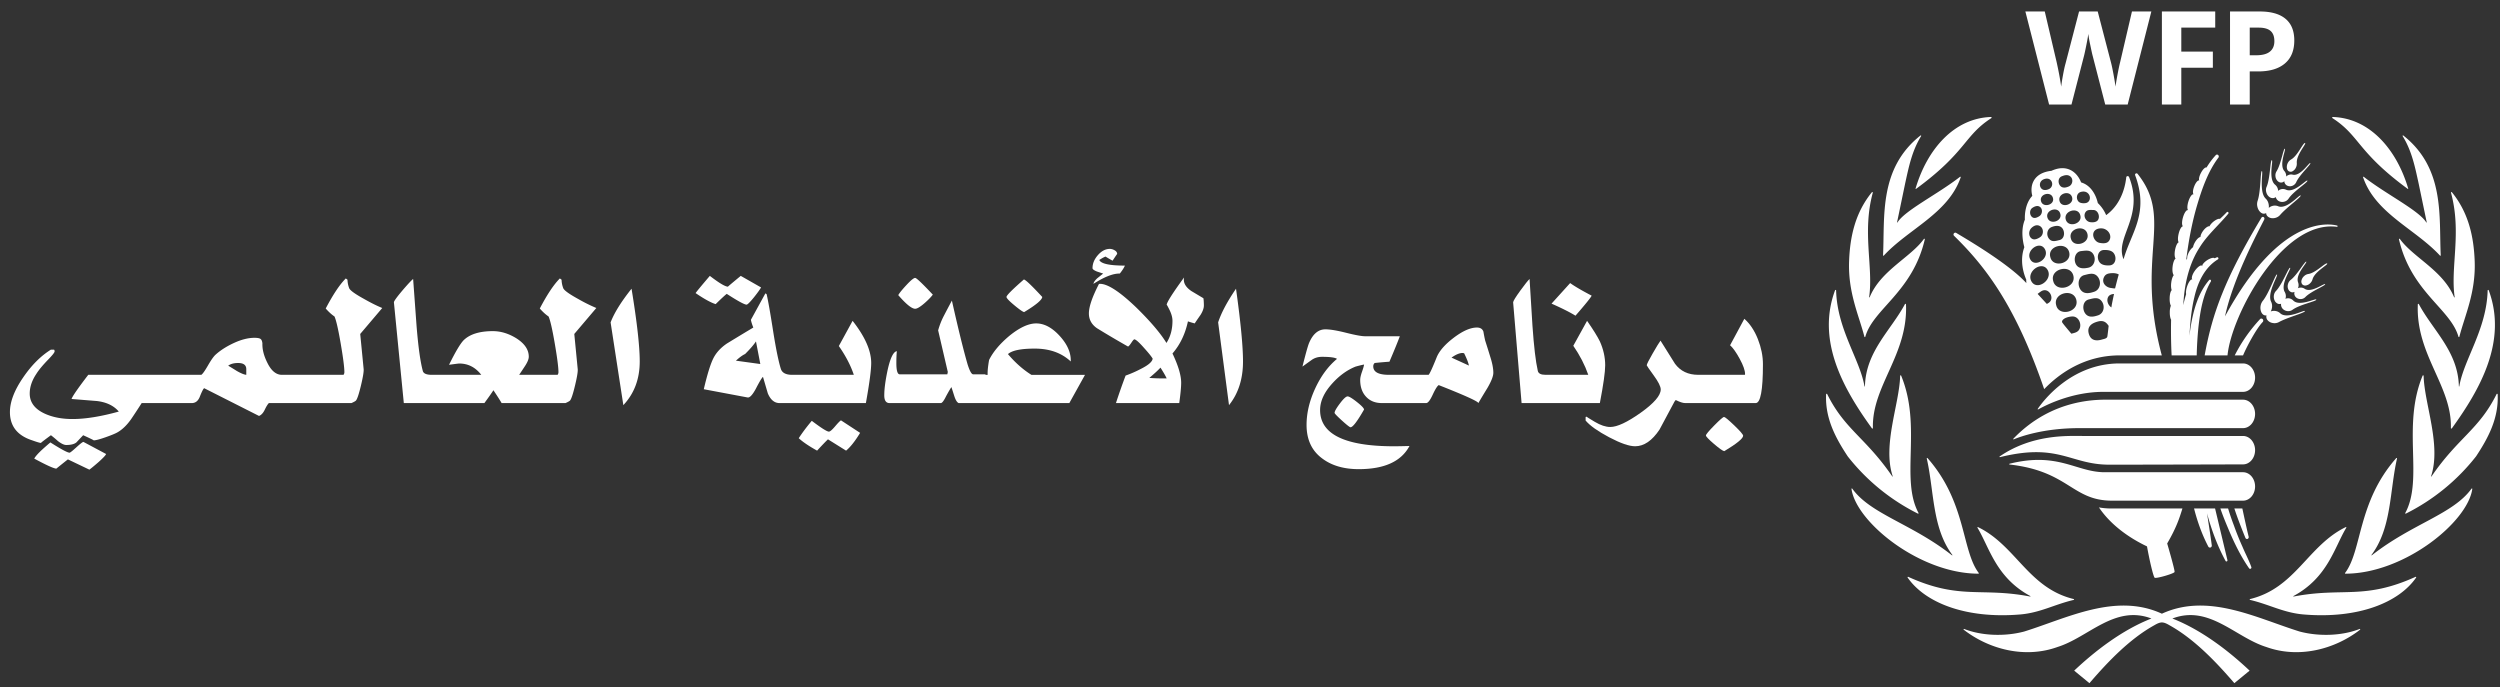 <svg width="211" height="58" xmlns="http://www.w3.org/2000/svg"><rect width="100%" height="100%" fill="#333333" stroke="none"/><g fill="#FFF" fill-rule="evenodd"><path d="M189.878 4.664h.548c.512 0 .896-.101 1.149-.304.254-.202.382-.497.382-.883 0-.39-.106-.678-.319-.865-.214-.186-.547-.28-1.002-.28h-.758v2.332zm3.76-1.246c0 .845-.264 1.491-.792 1.938-.528.449-1.279.672-2.253.672h-.715v2.793h-1.664V.969h2.508c.952 0 1.676.204 2.172.615.497.41.744 1.021.744 1.834zm-9.536 5.403h-1.638V.969h4.501v1.363h-2.863v2.026h2.664v1.359h-2.664v3.104zm-4.525 0h-1.896l-1.064-4.125c-.04-.147-.106-.45-.201-.91a10.34 10.34 0 0 1-.164-.927c-.021.194-.075.505-.161.932-.086.428-.152.734-.198.916l-1.059 4.114h-1.89L170.941.969h1.637l1.005 4.285c.175.792.302 1.478.381 2.058.022-.204.07-.52.148-.948.077-.429.149-.761.217-.996l1.144-4.399h1.574l1.145 4.399c.049.196.112.498.187.902.075.405.133.752.172 1.042.035-.28.093-.628.172-1.045.079-.417.15-.754.215-1.013l.999-4.285h1.637l-1.997 7.852zm-4.073 27.313c-3.051 0-5.01.724-5.544.949-.032.014-.056-.031-.033-.056 3.354-3.485 7.278-3.293 8.223-3.293h11.162c.561 0 1.017.537 1.017 1.201 0 .662-.456 1.199-1.017 1.199h-13.808zm2.515 3.085c-3.287 0-4.246-1.868-9.222-.635-.034.009-.057-.038-.028-.058 2.774-1.903 5.791-1.73 7.011-1.73h13.532c.561 0 1.017.537 1.017 1.199s-.456 1.199-1.017 1.199c0 0-8.69.025-11.293.025zm.233 3.037c-3.375 0-3.644-2.49-8.646-3.051-.035-.004-.039-.056-.005-.064 4.109-1.028 5.638.715 8.037.715h11.674c.561 0 1.017.537 1.017 1.2 0 .663-.456 1.2-1.017 1.2h-11.06zm-.732-9.183c-2.717 0-4.969 1.185-5.495 1.484-.03.016-.059-.019-.04-.046.44-.649 2.82-3.837 6.91-3.837h10.417c.561 0 1.017.537 1.017 1.2 0 .662-.456 1.199-1.017 1.199H177.52zm14.94-6.625a.75.75 0 0 0-.443-.205.74.74 0 0 0-.362.043c.047-.099.086-.205.102-.33a.858.858 0 0 0-.084-.512c-.336-.736.625-2.209.504-2.275-.115-.064-.661 1.56-1.191 2.216a.926.926 0 0 0-.2.489.915.915 0 0 0 .087.513c.074.132.186.226.318.234a.295.295 0 0 0 .107-.006.222.222 0 0 0-.018.059.455.455 0 0 0 .141.388c.106.111.26.185.442.207a.77.77 0 0 0 .493-.093c.718-.393 2.21-.781 2.177-.919-.028-.138-1.482.715-2.073.191zm1.1-1.074a.633.633 0 0 0-.406-.199.654.654 0 0 0-.268.043c.013-.046.031-.085.036-.131a.725.725 0 0 0-.101-.462c-.366-.677.587-1.956.463-2.019-.123-.064-.645 1.368-1.175 1.934a.69.69 0 0 0-.197.425.772.772 0 0 0 .1.465c.084.123.199.21.339.229a.53.53 0 0 0 .178-.021c-.002.007-.01.018-.008.026a.524.524 0 0 0 .139.398c.1.107.245.181.404.195a.62.62 0 0 0 .433-.117c.619-.447 2.036-.712 2-.856-.034-.138-1.391.611-1.937.09zm.964-.993a.554.554 0 0 0-.389-.104.536.536 0 0 0-.197.051c.01-.03.029-.054.04-.083a.7.7 0 0 0-.024-.43c-.231-.665.792-1.648.693-1.728-.1-.074-.764 1.117-1.31 1.536a.646.646 0 0 0-.23.354.636.636 0 0 0 .02.428.438.438 0 0 0 .265.255c.092.029.184.01.27-.027a.408.408 0 0 0-.023.17c.014.136.079.25.186.33a.572.572 0 0 0 .753-.067c.492-.497 1.714-.962 1.664-1.081-.052-.12-1.152.765-1.718.396zm1.894-2.134c-.102-.151-.958.787-1.591.877a.663.663 0 0 0-.359.178.688.688 0 0 0-.22.361.38.38 0 0 0 .055.324.325.325 0 0 0 .299.109.64.64 0 0 0 .365-.181.73.73 0 0 0 .215-.356c.191-.643 1.312-1.214 1.236-1.312zm-17.693 1.27c-.027.093-.21.816-.21.816-.053.029-.274-.019-.331-.024-.423-.04-.8-.407-.638-.845.133-.358.403-.396.748-.412.143-.006.4.028.529.117 0 0-.051.165-.098.348zm-.486 2.182l-.04.247c-.262-.165-.417-.542-.291-.84.097-.226.338-.285.515-.295a49.8 49.8 0 0 0-.184.888zm-.378 2.696c-.033.185-.284.21-.454.261-.496.149-.965.085-1.118-.508-.166-.634.315-.901.829-1.025.281-.066.541-.011.733.226.048.059.104.112.117.168 0 0-.076.704-.107.878zm-1.562-3.122c.384-.092.78-.236 1.074.141.31.396.207 1.031-.292 1.199-.328.111-.723.207-1.005-.061-.367-.351-.34-1.148.223-1.279zm-.375-2.056c.404-.098.821-.247 1.131.149.323.414.216 1.084-.307 1.259-.346.114-.763.215-1.057-.067-.386-.366-.357-1.203.233-1.341zm-.375 4.445c-.105.37-.409.425-.729.502-.21-.257-.774-.909-.784-.986a.191.191 0 0 1 .012-.09c.026-.077.115-.151.181-.194.191-.125.6-.217.821-.172.397.085.604.568.499.94zm-2.005-1.899c-.289-1.024 1.428-1.47 1.693-.466.273 1.032-1.459 1.47-1.693.466zm-.252-2.044c-.294-1.017 1.43-1.464 1.696-.465.272 1.033-1.462 1.472-1.696.465zm-.242-2.009c-.28-.948 1.339-1.368 1.586-.433.254.962-1.365 1.377-1.586.433zm-.165 3.867c-.08.047-.109.072-.136.072l-.77-.838c.009-.024.248-.196.326-.242.641-.356 1.168.662.58 1.008zm-1.462-1.887c-.38-.84 1.006-1.751 1.426-.845.386.834-1 1.761-1.426.845zm1.165-2.66c.439.779-.881 1.648-1.259.81-.336-.722.837-1.565 1.259-.81zm-1.107-1.815c.195-.172.42-.265.651-.154.37.178.381.733.058.954-.147.101-.397.226-.577.181-.397-.101-.473-.68-.132-.981zm.05-1.669c.16-.108.373-.205.556-.13.334.137.323.622.053.816-.123.088-.347.197-.496.157-.339-.085-.422-.634-.113-.843zm.887-2.378c.198-.107.486-.152.664.048a.468.468 0 0 1-.134.734c-.212.106-.499.146-.667-.051a.48.48 0 0 1 .137-.731zm-.157 1.807c-.16-.595.842-.876 1.005-.271.181.587-.846.88-1.005.271zm1.616 1.039c.234.643-.855 1.007-1.068.372-.218-.643.877-1.01 1.068-.372zm.137-3.133c.208-.083.474-.173.706 0 .288.216.226.702-.105.853-.218.099-.497.165-.691-.008-.246-.22-.26-.705.09-.845zm-.191 5.381c-.294.069-.602.186-.846-.066-.313-.322-.223-.885.199-1.039.273-.104.62-.162.843.066.286.293.255.93-.196 1.039zm.004-3.284c-.189-.638.851-.965 1.05-.346.204.635-.871.973-1.05.346zm1.741 1.169c.244.728-.988 1.116-1.213.399-.229-.734 1.01-1.122 1.213-.399zm.065-1.95c.217-.058.446-.037.611.14.252.271.165.734-.207.803-.175.032-.446.019-.583-.101-.246-.218-.234-.731.179-.842zm1.05 1.528c.396 0 .596.582.364.871-.139.175-.437.186-.642.154-.378-.058-.62-.545-.366-.874.156-.199.42-.151.644-.151zm-1.903 2.396c-.244-.837 1.178-1.211 1.396-.38.221.845-1.21 1.217-1.396.38zm.872 1.071c.387-.04.792-.13 1.031.277.249.43.062 1.028-.442 1.129-.33.069-.731.101-.967-.192-.31-.387-.187-1.161.378-1.214zm1.974-1.864c.48.198.642.764.303 1.08-.181.165-.512.133-.734.088-.447-.088-.738-.758-.347-1.076.2-.163.559-.183.778-.092zm.755 2.018c.302.37.189 1.023-.339 1.055-.275.016-.635-.016-.821-.242-.3-.361-.187-1.039.341-1.057.275-.011.633.018.819.244zm2.039-6.664a.121.121 0 0 0-.134-.05c-.063.021-.105.09-.082.151 1.205 3.237-.333 4.831-.975 7.097-.773-1.841 1.784-3.573.467-6.929-.019-.043-.053-.078-.1-.085-.065-.009-.129.018-.14.106-.034.236-.188 2.096-1.697 3.186a3.018 3.018 0 0 0-.704-1.021c-.139-.627-.548-1.488-1.409-1.742-.128-.325-.388-.79-.887-1.04-.47-.234-1.013-.213-1.616.061-.731.085-1.232.37-1.496.845-.25.449-.205.938-.121 1.271-.615.656-.643 1.628-.627 2.009-.366.876-.16 1.899-.045 2.324-.436 1.191-.011 2.346.16 2.729 0 .104.005.202.011.3-1.428-1.562-4.677-3.497-5.918-4.235a.15.15 0 0 0-.182.021.156.156 0 0 0-.008.218c2.769 2.7 5.239 6.032 7.612 12.946 1.183-1.231 3.322-2.849 6.366-2.849h3.561c-2.261-8.428 1.032-11.444-2.036-15.313zm16.835 4.358c-.65-.17-4.807-.906-9.466 7.663.68-3.191 2.745-7.052 3.312-8.173v-.008a.156.156 0 0 0-.042-.192.135.135 0 0 0-.189.035c-3.078 5.133-4.16 8.091-4.797 11.63h1.929c.327-3.412 4.637-11.449 9.23-10.852h.005c.026.006.05-.016.052-.039a.048.048 0 0 0-.034-.064zm-9.262 28.232l-1.041-4.355h-1.774c.28 1.105.683 2.229 1.202 3.215a.16.16 0 0 0 .16.083.165.165 0 0 0 .134-.19c-.121-.922-.266-1.811-.401-2.699.375 1.395.881 2.758 1.563 4.013.019.039.058.057.095.045.05-.011.076-.064.062-.112zm1.793-1.977c-.18-.728-.37-1.621-.533-2.378h-.674c.263.808.617 1.709.932 2.479.031.075.103.112.17.093a.159.159 0 0 0 .105-.194zm.226 2.561l-.005-.01c-.218-.609-.519-1.154-.759-1.738a23.043 23.043 0 0 1-.706-1.759 20.968 20.968 0 0 1-.49-1.432h-.651c.183.545.422 1.132.645 1.658.491 1.188 1.058 2.352 1.779 3.393a.104.104 0 0 0 .124.035c.058-.022.084-.088.063-.147zm.974-20.9c-.05-.075-.171-.091-.229-.03a13.332 13.332 0 0 0-2.146 3.069h.703c.351-.826 1.144-2.285 1.653-2.811l.006-.005a.183.183 0 0 0 .013-.223zm-5.354-6.045c.65-1.069 1.616-1.887 2.436-2.875.028-.038.026-.096-.008-.128a.082.082 0 0 0-.118-.003c-.187.199-.381.386-.58.571-.087-.042-.308.043-.531.218-.175.139-.301.293-.346.404-.113-.026-.326.106-.517.351-.157.205-.249.42-.247.553-.12.01-.296.164-.446.409-.097.162-.16.319-.181.449a1.243 1.243 0 0 0-.31.353c-.133.224-.202.449-.181.579-.031.057-.063.11-.089.165l.016-.132c.191-1.513.469-3.011.892-4.456.425-1.441.935-2.894 1.808-4.061l.006-.005a.166.166 0 0 0-.016-.21.138.138 0 0 0-.205-.003 6.505 6.505 0 0 0-.784 1.05c-.101-.053-.311.144-.47.452-.147.278-.2.536-.145.635 0 0-.002.008-.007.005-.106-.045-.3.189-.418.502-.116.295-.136.566-.058.657-.005.005-.005.008-.008.013-.118-.043-.309.226-.427.606-.097.321-.108.6-.038.712.006.005 0 .019-.004.016-.122-.043-.305.234-.413.611-.107.364-.099.686.003.749-.118-.013-.283.263-.37.638-.079.324-.071.603.005.715-.115.034-.244.305-.309.656-.063.343-.032.627.052.718-.107.055-.218.334-.257.68-.04.343.01.624.1.715-.09.1-.176.339-.213.627-.037.273-.013.51.039.643-.096.082-.17.359-.173.691-.007.265.032.491.1.621a1.53 1.53 0 0 0-.089.542c-.006.279.039.518.11.643-.021.981-.007 2.025.044 3.008h2.119c.015-.765.065-1.6.141-2.357.15-1.35.373-2.721 1.047-3.874l.006-.008a.114.114 0 0 0-.014-.127c-.039-.035-.094-.035-.131.008-.916 1.063-1.317 2.506-1.553 3.89-.042.271-.077.544-.108.816.058-1.111.16-2.217.414-3.269.292-1.281.874-2.5 1.985-3.183a.099.099 0 0 0 .039-.112c-.013-.05-.066-.079-.11-.066-.071.021-.136.058-.205.088-.073-.091-.343-.024-.622.153-.264.173-.44.386-.423.503 0 .005-.012.013-.012.002-.003-.013-.005-.026-.013-.034-.101-.082-.368.104-.594.42-.228.316-.317.646-.22.731.005.002.002.01-.002.01-.119-.048-.316.221-.439.596-.089.262-.11.504-.079.643 0 .004-.005.01-.005.01-.092.303-.168.609-.239.919.026-.438.066-.879.129-1.315.186-1.254.564-2.482 1.236-3.528zm6.663-3.498a.75.75 0 0 0-.485-.037.794.794 0 0 0-.325.17.947.947 0 0 0-.019-.345.838.838 0 0 0-.252-.449c-.572-.571-.179-2.291-.312-2.312-.131-.018-.084 1.696-.355 2.498a.92.92 0 0 0-.018.529.882.882 0 0 0 .26.451c.113.099.249.144.377.104a.22.22 0 0 0 .098-.043c0 .022 0 .043.003.064.028.141.128.25.264.314.14.066.31.082.489.037a.792.792 0 0 0 .428-.26c.538-.625 1.802-1.515 1.726-1.634-.076-.117-1.143 1.195-1.879.913zm2.446-2.165c-.082-.117-1.094 1.065-1.785.77a.635.635 0 0 0-.451-.042.69.69 0 0 0-.236.133c-.002-.048 0-.091-.011-.133a.706.706 0 0 0-.254-.398c-.577-.505-.123-2.041-.26-2.057-.139-.016-.136 1.512-.435 2.229a.678.678 0 0 0-.037.468c.042.17.136.311.255.401a.482.482 0 0 0 .393.093.495.495 0 0 0 .16-.082c0 .008-.003.018 0 .026a.529.529 0 0 0 .271.327.638.638 0 0 0 .445.037.626.626 0 0 0 .365-.26c.428-.64 1.662-1.39 1.58-1.512zm.249-1.48c-.088-.093-.816 1.124-1.474.978a.553.553 0 0 0-.4.04.54.54 0 0 0-.168.117c0-.03.008-.059.008-.091a.669.669 0 0 0-.17-.393c-.444-.542.173-1.825.055-1.865-.121-.035-.331 1.315-.698 1.902a.632.632 0 0 0-.095.412.65.65 0 0 0 .168.396c.095.098.21.152.336.144a.37.37 0 0 0 .244-.12c0 .053.011.111.037.167.058.123.16.207.286.242.123.04.271.029.402-.035a.589.589 0 0 0 .283-.292c.289-.64 1.273-1.509 1.186-1.602zm-.435-1.69c-.149-.106-.625 1.076-1.189 1.384a.685.685 0 0 0-.276.295.717.717 0 0 0-.078.415c.013.125.07.231.162.284a.32.32 0 0 0 .316-.002.668.668 0 0 0 .28-.298.746.746 0 0 0 .079-.412c-.042-.669.81-1.6.706-1.666zm-10.358 30.839h-5.945a6.166 6.166 0 0 1-1.102-.091c.976 1.451 2.506 2.552 4.057 3.29.239 1.323.538 2.548.646 2.644.11.095 1.632-.343 1.679-.484.045-.14-.622-2.407-.622-2.407.801-1.374 1.047-2.185 1.287-2.952zm14.954 10.169c-1.502.593-3.459.642-5.058.218-3.661-1.14-7.727-3.3-11.629-1.507-3.902-1.793-7.968.367-11.629 1.507-1.597.424-3.555.375-5.056-.218-.042-.016-.075.037-.038.066 2.161 1.671 5.186 2.44 7.911 1.456 2.616-.815 4.829-3.587 7.928-2.404-2.454.959-4.748 2.729-6.519 4.399l1.288 1.058c1.609-1.873 3.42-3.746 5.47-4.886.281-.165.449-.231.645-.242.197.011.365.077.644.242 2.051 1.14 3.862 3.013 5.471 4.886l1.288-1.058c-1.771-1.67-4.065-3.44-6.518-4.399 3.099-1.183 5.311 1.589 7.928 2.404 2.724.984 5.75.215 7.91-1.456.034-.029.006-.082-.036-.066zm-24.129-2.525c-3.827-.927-4.874-4.514-8.074-6.071-.034-.018-.07.022-.049.053 1.007 1.658 1.553 4.198 4.459 5.764.023.012.01.05-.016.042-4.168-.802-5.918.313-10.285-1.661-.037-.016-.076.024-.053.059 1.436 2.083 4.843 3.507 9.509 3.114 1.68-.143 2.897-.85 4.509-1.227.039-.011.039-.065 0-.073zm-8.016-2.2c-1.453-1.905-1.039-5.972-4.322-9.695-.027-.029-.073-.006-.066.031.627 2.742.442 5.857 2.158 8.139.015.024-.008.048-.032.032-3.385-2.665-6.865-3.468-8.414-5.625-.023-.029-.07-.014-.065.024.383 2.792 5.747 7.145 10.713 7.153a.037.037 0 0 0 .028-.059zm-5.083-5.064c-1.558-2.891.305-7.302-1.465-11.588-.017-.045-.086-.034-.086.014-.052 2.34-1.507 5.835-.628 8.473.011.024-.02.037-.034.016-2.238-3.271-4.014-3.954-5.495-6.948-.02-.045-.089-.033-.092.015-.094 2.035.806 3.694 1.822 5.235a17.398 17.398 0 0 0 5.928 4.836c.034.016.066-.019.05-.053zm-1.058-17.606c-.002-.048-.065-.064-.088-.022-1.19 2.224-3.308 3.994-3.375 6.931-.003.029-.035.031-.04.004-.386-2.266-2.31-4.806-2.394-8.088 0-.05-.07-.063-.089-.016-1.582 4.268.693 8.314 3.115 11.657.027.034.079.014.079-.032-.1-3.542 2.971-6.186 2.792-10.434zm1.512-5.522c-1.123 1.56-3.65 2.663-4.574 4.913-.014.032-.053.024-.048-.013.368-2.522-.605-5.45.308-8.8.012-.048-.048-.08-.076-.043-1.381 1.698-1.848 3.688-1.924 5.838-.095 2.641.835 4.567 1.294 6.358.01.043.065.04.076-.003.661-2.348 3.981-3.762 5.02-8.213.013-.047-.047-.077-.076-.037zm3.047-5.245c-1.848 1.448-4.669 2.843-5.275 3.85-.011.021-.042.005-.036-.016l.684-3.287c.307-1.395.572-2.731 1.344-3.98.023-.037-.022-.08-.055-.053-3.517 2.785-3.003 6.812-3.157 10.11-.003.035.039.051.062.027 2.071-2.246 5.446-3.553 6.491-6.606.012-.037-.027-.069-.058-.045zm2.616-5.049c-3.107.099-5.39 2.716-6.369 6.048-.005.019.021.035.037.024 4.281-3.138 4.041-4.483 6.359-5.976.042-.027.023-.096-.027-.096zm35.829 38.813c-4.365 1.974-6.118.859-10.285 1.661-.026.008-.04-.03-.016-.042 2.905-1.566 3.451-4.106 4.459-5.764.021-.031-.016-.071-.05-.053-3.196 1.557-4.243 5.144-8.072 6.071-.04.008-.04.062 0 .073 1.611.377 2.829 1.084 4.508 1.227 4.666.393 8.076-1.031 9.508-3.114.024-.035-.015-.075-.052-.059zm4.726-7.445c-1.548 2.157-5.028 2.96-8.413 5.625-.022.016-.048-.008-.029-.032 1.713-2.282 1.527-5.397 2.155-8.139.008-.037-.04-.06-.067-.031-3.28 3.723-2.868 7.79-4.319 9.695-.018.025-.003.059.028.059 4.966-.008 10.328-4.361 10.711-7.153.005-.038-.042-.053-.066-.024zm2.208-7.964c-.003-.048-.071-.06-.092-.015-1.48 2.994-3.258 3.677-5.493 6.948-.016.021-.045.008-.037-.016.879-2.638-.572-6.133-.627-8.473 0-.048-.068-.059-.087-.014-1.769 4.286.095 8.697-1.462 11.588-.017.034.014.069.048.053a17.41 17.41 0 0 0 5.929-4.836c1.015-1.541 1.915-3.2 1.821-5.235zm-.756-8.779c-.018-.047-.09-.034-.09.016-.084 3.282-2.008 5.822-2.393 8.088-.005.027-.036.025-.036-.004-.069-2.937-2.19-4.707-3.378-6.931-.024-.042-.087-.026-.087.022-.178 4.248 2.889 6.892 2.79 10.434 0 .046.054.066.081.032 2.42-3.343 4.695-7.389 3.113-11.657zm-1.183-2.436c-.077-2.15-.544-4.14-1.924-5.838-.03-.037-.087-.005-.076.043.913 3.35-.061 6.278.309 8.8.005.037-.037.045-.05.013-.924-2.25-3.451-3.353-4.574-4.913-.026-.04-.087-.01-.076.037 1.039 4.451 4.359 5.865 5.02 8.213.01.043.066.046.077.003.459-1.791 1.387-3.717 1.294-6.358zm-6.024-10.626c-.034-.027-.079.016-.055.053.772 1.249 1.037 2.585 1.344 3.98l.685 3.287c.005.021-.027.037-.037.016-.606-1.007-3.425-2.402-5.275-3.85-.029-.024-.071.008-.057.045 1.044 3.053 4.419 4.36 6.489 6.606.024.024.066.008.063-.027-.155-3.298.36-7.325-3.157-10.11zm-5.955-1.563c-.05 0-.065.069-.026.096 2.317 1.493 2.079 2.838 6.359 5.976.019.011.042-.005.037-.024-.979-3.332-3.263-5.949-6.37-6.048zM6.447 37.752c-.334.304-.526.455-.573.455-.175 0-.716-.289-1.623-.867-.255.217-.501.434-.739.65-.335.32-.541.557-.621.716 1.018.55 1.639.832 1.861.847.43-.347.756-.608.979-.782l1.813.868c.175-.13.438-.347.787-.651.414-.376.62-.599.62-.673l-1.908-1.018c-.063 0-.262.151-.596.455"/><path d="M20.786 31.635c-.174-.015-.437-.12-.787-.318-.239-.15-.485-.302-.739-.454.206-.15.484-.226.835-.226.461 0 .691.174.691.521v.477zm9.951-6.399c-.764-.42-1.186-.723-1.265-.911a2.15 2.15 0 0 1-.144-.717l-.142-.108c-.51.507-1.074 1.353-1.695 2.538.254.29.501.514.74.673.143.318.318 1.081.525 2.288.207 1.207.31 2.014.31 2.419a.393.393 0 0 1-.072.217h-5.201c-.493 0-.907-.347-1.241-1.041-.286-.578-.422-1.114-.405-1.606-.017-.187-.069-.314-.156-.38-.086-.064-.258-.097-.512-.097-.526 0-1.103.145-1.731.434-.628.289-1.149.622-1.562.998-.159.145-.37.445-.632.9-.263.456-.45.719-.562.792H7.449c-.875 1.142-1.344 1.821-1.409 2.039l2.149.173c.811.101 1.423.398 1.837.889-1.512.42-2.816.63-3.913.63-.891 0-1.67-.151-2.339-.456-.843-.39-1.265-.955-1.265-1.691 0-.55.184-1.1.55-1.65.206-.332.54-.737 1.002-1.214.365-.376.548-.607.548-.694 0-.073-.016-.123-.047-.152h-.263c-.859.535-1.639 1.316-2.339 2.342-.747 1.085-1.121 2.061-1.121 2.928 0 1.187.628 1.983 1.886 2.388.397.143.643.216.739.216-.032 0 .246-.216.835-.651.206.159.406.326.597.499.286.217.516.326.692.326.398 0 .683-.073.859-.217.19-.203.381-.406.573-.608.636.29.929.435.883.435.173 0 .508-.088 1.002-.261.492-.174.827-.311 1.002-.412.413-.232.802-.607 1.168-1.128.302-.448.597-.896.883-1.346h4.224c.302 0 .524-.165.668-.499.175-.447.302-.701.382-.758l4.629 2.342c.19-.072.353-.249.489-.531.135-.282.25-.467.346-.554h6.966c.223-.099.35-.173.382-.216.112-.13.254-.564.43-1.301.175-.737.246-1.2.215-1.389l-.286-2.928 1.86-2.191c-.43-.173-.939-.427-1.526-.759zm18.067 0c-.764-.42-1.185-.723-1.265-.911a2.13 2.13 0 0 1-.142-.717l-.144-.108c-.509.507-1.073 1.353-1.694 2.538.255.29.501.514.74.673.144.318.317 1.081.525 2.288.207 1.207.31 2.014.31 2.419a.39.39 0 0 1-.072.217h-3.244c.174-.258.341-.51.501-.755.206-.317.31-.575.31-.776 0-.59-.35-1.108-1.051-1.553-.652-.402-1.311-.603-1.979-.603-1.114 0-1.934.253-2.458.758-.286.289-.7.983-1.241 2.082.525-.071.811-.107.859-.107.747 0 1.367.318 1.861.954h-4.175c-.461 0-.716-.115-.764-.347-.207-.767-.382-2.032-.524-3.796l-.288-3.948c-.158.13-.461.455-.906.975-.477.565-.716.898-.716.999l.835 8.502h6.801c.349-.476.604-.837.763-1.084.318.478.549.839.692 1.084h5.392c.223-.099.35-.173.382-.216.111-.13.254-.564.429-1.301.176-.737.247-1.2.215-1.389l-.286-2.928 1.861-2.191a13.513 13.513 0 0 1-1.527-.759m2.731 1.974l1.075 6.985c.922-.983 1.383-2.214 1.383-3.688 0-1.273-.23-3.319-.691-6.139-.876 1.099-1.464 2.047-1.767 2.842m9.803-2.408c.938.606 1.495.91 1.672.91.082 0 .292-.209.632-.628.299-.376.497-.651.591-.824l-1.713-.976c-.734.606-1.094.91-1.08.91-.232 0-.741-.304-1.53-.91-.679.795-1.08 1.28-1.203 1.452.721.493 1.285.803 1.693.933.489-.477.801-.766.938-.867m9.143 11.184c-.251.294-.425.443-.52.443-.163 0-.645-.304-1.446-.911-.408.481-.775.969-1.101 1.465.327.307.843.657 1.549 1.051.408-.443.714-.763.918-.955l1.529.955c.368-.305.762-.804 1.185-1.5l-1.614-1.056c-.081.041-.248.211-.5.508m-8.368-5.545c.298-.274.557-.462.775-.563.435-.434.74-.788.917-1.063l.367 1.909-2.059-.283zm8.686-1.236c.584.84 1.005 1.648 1.264 2.43h-5.199c-.531 0-.85-.166-.958-.499-.191-.608-.402-1.627-.632-3.059-.259-1.662-.45-2.748-.572-3.253l-.101-.065-1.224 2.233c.04.203.109.42.204.652-.748.448-1.489.896-2.222 1.344-.517.348-.898.76-1.143 1.237-.244.477-.517 1.352-.815 2.625l3.69.694c.177.043.408-.195.694-.717.312-.606.516-.946.612-1.019l.407 1.389c.231.55.564.824 1 .824h7.278c.299-1.663.449-2.792.449-3.384 0-1.042-.524-2.227-1.57-3.558l-1.162 2.126zm6.443-3.145c.164 0 .428-.159.795-.477.313-.274.544-.513.694-.716-.884-.94-1.38-1.411-1.489-1.411-.123 0-.371.205-.744.608-.375.406-.601.687-.683.846.666.767 1.141 1.15 1.427 1.15m8.36-.303c.434.362.714.556.836.585 1.006-.607 1.515-1.034 1.529-1.28-.884-.954-1.399-1.446-1.55-1.475-.978.854-1.468 1.346-1.468 1.475 0 .101.217.333.653.695m-.53 4.13c.339-.31 1.093-.465 2.263-.465 1.25 0 2.264.362 3.038 1.086.028-.724-.282-1.439-.927-2.148-.646-.71-1.309-1.064-1.989-1.064-.652 0-1.414.354-2.283 1.064-.789.664-1.353 1.337-1.692 2.017-.096.535-.137.955-.123 1.259h-.183v-.044h-1.04c-.136 0-.293-.281-.47-.841-.352-1.22-.795-3.016-1.325-5.385a99.65 99.65 0 0 0-.652 1.236 6.3 6.3 0 0 0-.51 1.28l.816 3.514-.042.196h-4.016c-.191 0-.285-.319-.285-.954 0-.377.013-.709.041-.999-.3.044-.565.6-.795 1.67-.177.854-.266 1.541-.266 2.061 0 .434.15.65.449.65h4.323c.108 0 .257-.194.448-.585.245-.448.394-.701.449-.76.081.247.162.5.244.76.109.334.231.529.367.585h9.339l1.324-2.384h-4.526c-.706-.443-1.365-1.027-1.977-1.749m7.503-6.973c.177.059.353.117.531.174l-.49.391c-.204.187-.313.347-.327.477.924-.593 1.665-.883 2.223-.868.218-.274.36-.499.429-.672-1.306 0-2.027-.159-2.161-.478.297-.187.482-.281.549-.281-.027 0 .163.116.572.346.257-.39.387-.577.387-.564 0-.13-.071-.234-.214-.314a.823.823 0 0 0-.398-.119c-.367 0-.703.173-1.009.52-.306.347-.459.716-.459 1.106 0 .088.122.182.367.282m5.641 9.025c-.447 0-.852-.014-1.216-.044.433-.362.747-.651.944-.868.251.391.425.695.524.912h-.252zm3.351-6.768l-1.019-.608c-.422-.289-.632-.607-.632-.955a.96.96 0 0 1 .021-.194c-.98 1.345-1.469 2.118-1.469 2.321 0-.044.081.101.245.433.162.333.244.638.244.911 0 .724-.17 1.345-.509 1.866-.503-.825-1.353-1.822-2.549-2.994-1.401-1.344-2.426-2.009-3.079-1.995h-.062c-.57 1.099-.855 1.931-.855 2.495 0 .52.23.94.692 1.257a83.555 83.555 0 0 0 2.61 1.54c.054-.014.146-.119.276-.313.129-.196.214-.294.255-.294.122 0 .393.238.815.716.38.42.626.724.734.911-.028.26-.36.549-.999.868a9.6 9.6 0 0 1-1.285.563 51.985 51.985 0 0 0-.815 2.321h5.342c.109-.78.163-1.351.163-1.713 0-.622-.244-1.446-.734-2.473.639-.737 1.075-1.64 1.305-2.711.164.057.354.116.571.173.163-.246.326-.484.49-.715.19-.304.285-.572.285-.803 0-.073-.003-.177-.011-.314a1.968 1.968 0 0 0-.03-.293zm1.244 2.039l.917 6.985c.788-.983 1.182-2.214 1.182-3.688 0-1.273-.196-3.319-.59-6.139-.748 1.099-1.251 2.047-1.509 2.842m10.93 6.246c-.136 0-.354.2-.653.598-.299.396-.449.661-.449.792 0 .056.207.274.622.65.415.376.656.564.725.564.19 0 .57-.499 1.141-1.497-.013-.116-.218-.329-.611-.639-.395-.312-.653-.468-.775-.468"/><path d="M122.509 30.182c.368-.261.68-.391.939-.391l.122.021c.217.435.353.782.408 1.042l-1.469-.672zm2.835-1.454a14.735 14.735 0 0 1-.144-.737c-.081-.231-.264-.347-.549-.347-.544 0-1.194.285-1.948.856-.754.572-1.241 1.133-1.458 1.682-.353.881-.578 1.366-.672 1.453h-3.346c-.884 0-1.324-.239-1.324-.716 0-.115.04-.21.121-.282a29.88 29.88 0 0 1 1.244-.109c.408-.954.7-1.67.877-2.148h-2.915c-.3 0-.837-.096-1.612-.292-.775-.195-1.359-.292-1.753-.292-.599 0-1.061.39-1.387 1.171-.095.231-.279.889-.551 1.973.259-.188.514-.371.766-.552.251-.182.546-.272.886-.272.68 0 1.102.058 1.264.174-.747.622-1.362 1.457-1.845 2.505-.483 1.05-.724 2.071-.724 3.069 0 1.259.456 2.214 1.366 2.863.788.58 1.802.869 3.039.869 2.161 0 3.588-.651 4.281-1.954-.571.015-1.006.024-1.304.024-4.16 0-6.24-1.021-6.24-3.06 0-.737.34-1.482 1.02-2.234.597-.664 1.257-1.143 1.977-1.432.313-.086.55-.143.714-.173-.013.117-.071.318-.173.608-.102.289-.153.52-.153.693 0 .594.166 1.068.5 1.421.332.356.777.531 1.335.531h3.732c.15 0 .333-.234.551-.705.217-.469.388-.74.51-.812 2.202.867 3.317 1.373 3.344 1.517.244-.418.496-.837.755-1.257.338-.58.509-1.012.509-1.301 0-.362-.088-.818-.265-1.367a83.17 83.17 0 0 0-.428-1.367zm8.992-3.774c-.83-.435-1.434-.788-1.815-1.063l-1.571 1.735c.912.405 1.584.745 2.02 1.019.842-.968 1.297-1.533 1.366-1.691"/><path d="M135.478 30.832c0-.68-.15-1.352-.449-2.017-.205-.419-.565-.998-1.08-1.736l-1.163 2.105c.557.809.979 1.627 1.264 2.451h-3.608c-.395 0-.613-.115-.654-.348-.175-.766-.326-2.03-.448-3.795l-.244-3.948c-.137.129-.395.455-.775.975-.408.565-.612.898-.612.999l.713 8.502h6.607c.299-1.561.449-2.624.449-3.188"/><path d="M148.365 28.62c-.287-.723-.667-1.295-1.143-1.714l-1.203 2.234c.245.216.516.6.815 1.15.299.55.449.976.449 1.279 0 .044-.007.066-.02.066h-3.935c-.843 0-1.496-.31-1.958-.933l-1.222-1.952c-.111.145-.33.507-.663 1.084-.334.578-.5.911-.5.998 0 .029.197.315.591.857.395.541.59.936.59 1.182 0 .506-.562 1.16-1.69 1.964-1.13.802-1.986 1.203-2.57 1.203-.381 0-.817-.144-1.305-.434-.489-.289-.713-.433-.673-.433-.068 0-.102.014-.102.044v.281c.367.435 1.03.903 1.987 1.41.959.506 1.689.759 2.193.759.747 0 1.434-.47 2.059-1.41.421-.795.842-1.583 1.264-2.364l.102-.13c.341.173.605.259.796.259h5.954c.408 0 .611-1.091.611-3.275 0-.694-.143-1.402-.427-2.125m-1.989 7.288c-.497-.476-.785-.716-.866-.716-.083 0-.357.24-.826.716-.47.477-.704.759-.704.847 0 .086.227.325.683.716.455.389.744.591.867.607 1.061-.638 1.59-1.071 1.59-1.303 0-.1-.248-.39-.744-.867"/></g></svg>